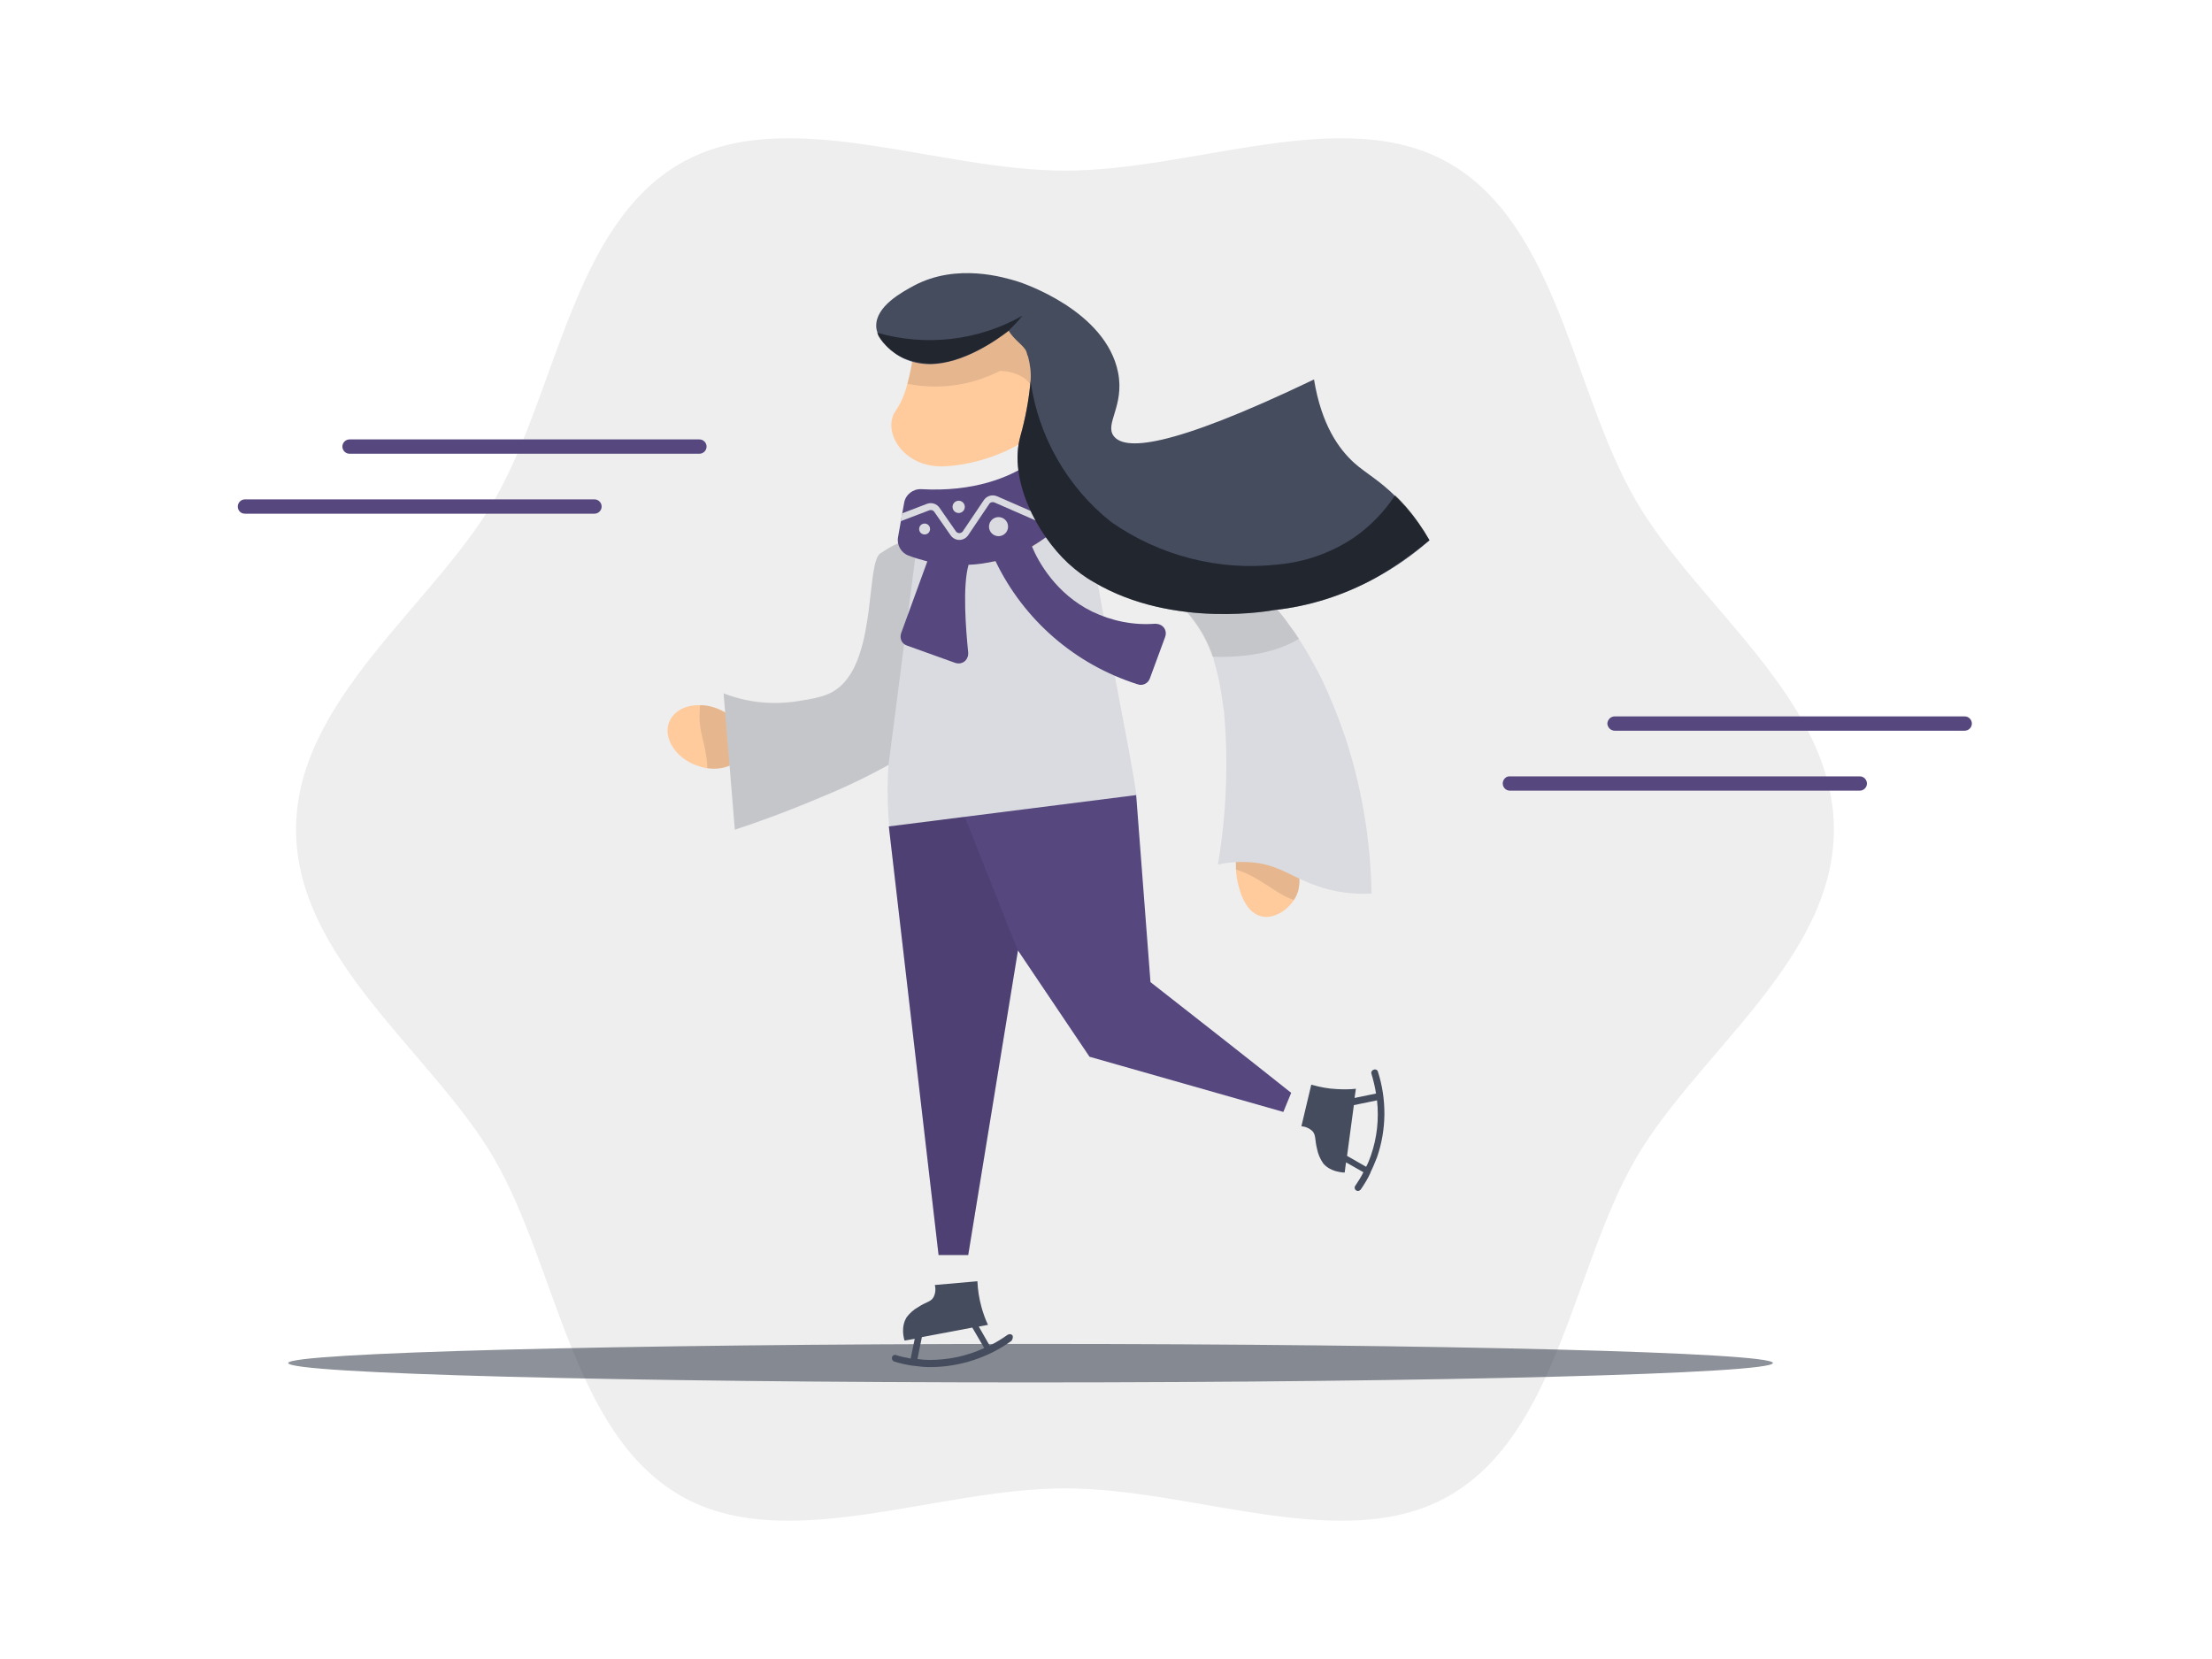 <svg xmlns="http://www.w3.org/2000/svg" width="800" height="600" fill="none" viewBox="0 0 800 600">
    <path d="M107.068 300C107.068 347.067 156.846 381.197 178.778 419.147C201.449 458.328 206.871 518.21 246.052 540.881C284.002 562.813 338.092 538.293 385.16 538.293C432.227 538.293 486.317 562.813 524.267 540.881C563.448 518.21 568.87 458.328 591.541 419.147C613.473 381.197 663.251 347.067 663.251 300C663.251 252.933 613.473 218.926 591.541 180.853C568.87 141.672 563.448 81.79 524.267 59.119C486.317 37.187 432.227 61.707 385.16 61.707C338.092 61.707 284.125 37.187 246.052 59.119C206.871 81.79 201.449 141.672 178.778 180.853C156.846 218.926 107.068 253.056 107.068 300Z" fill="black" opacity="0.07"/>
    <path d="M104.234 492.951C104.234 496.771 224.367 499.974 372.715 499.974C521.063 499.974 641.195 496.771 641.195 492.951C641.195 489.132 521.063 486.051 372.715 486.051C224.367 486.051 104.234 489.255 104.234 492.951Z" fill="#1D2535" opacity="0.5"/>
    <path d="M469.438 322.425C469.068 323.534 468.575 324.643 467.959 325.505C465.372 329.448 460.566 332.405 456.254 331.419C449.724 329.941 447.876 320.453 447.383 317.866C447.259 316.757 447.013 315.525 447.013 314.416C446.643 308.995 448.122 299.261 452.927 297.536C458.102 295.564 466.85 305.175 469.315 314.17C470.177 316.88 470.177 319.837 469.438 322.425Z" fill="#FFCB9D" style="fill: #FFCB9D; fill: #FFCB9D;"/>
    <path d="M469.438 322.425C469.068 323.534 468.575 324.643 467.959 325.505C461.182 323.164 456.747 317.989 447.999 314.786L447.013 314.416C446.643 308.995 448.122 299.261 452.927 297.536C458.102 295.564 466.85 305.175 469.315 314.17C470.177 316.88 470.177 319.837 469.438 322.425Z" fill="black" opacity="0.1"/>
    <path d="M258.004 255.767C256.402 255.274 254.8 255.027 253.198 255.027C247.407 254.904 242.725 257.615 241.616 262.42C240.384 268.334 245.436 274.988 253.075 277.206C253.938 277.452 254.677 277.699 255.54 277.822C262.193 278.808 268.107 275.974 269.216 270.675C270.818 264.761 265.643 258.108 258.004 255.767Z" fill="#FFCB9D" style="fill: #FFCB9D; fill: #FFCB9D;"/>
    <path d="M258.005 255.767C256.404 255.274 254.802 255.027 253.2 255.027C253.077 255.643 253.077 256.259 253.077 256.876C252.461 264.761 255.171 268.211 255.787 276.713C255.787 277.082 255.787 277.452 255.787 277.822C262.441 278.807 268.355 275.85 269.464 270.675C270.819 264.761 265.644 258.108 258.005 255.767Z" fill="black" opacity="0.1"/>
    <path d="M496.052 323.164C489.398 323.534 482.745 322.671 476.461 320.453C467.713 317.496 463.77 313.677 455.392 312.198C450.463 311.459 445.288 311.582 440.483 312.691C443.563 294.455 444.302 275.85 442.701 257.492L442.454 256.013C441.961 252.07 441.345 248.251 440.483 244.431C439.99 242.336 439.497 240.365 438.881 238.394C438.881 238.27 438.881 238.147 438.881 238.024C437.156 232.603 434.445 227.551 430.872 223.115C428.038 219.542 424.712 216.339 421.138 213.628C420.03 212.765 418.921 211.903 417.689 211.287C413.13 208.33 408.201 205.989 403.149 204.14C401.301 203.401 399.576 202.908 398.344 202.539L395.387 201.799C395.88 204.51 396.249 207.221 396.866 209.808V210.178C402.657 242.952 405.49 255.643 409.803 279.916C410.296 282.997 410.789 285.707 411.035 287.679C395.633 289.65 380.355 291.622 364.953 293.593L321.583 299.014C320.967 291.621 320.843 284.106 321.336 276.713C313.574 281.025 305.565 284.845 297.433 288.172C284.372 293.716 273.406 297.659 265.767 300.123C264.412 283.736 263.057 267.225 261.701 250.838C269.956 254.042 278.828 255.027 287.576 253.795C294.845 252.686 300.02 251.947 304.21 248.004C316.9 236.299 313.327 203.648 318.379 200.198C320.227 198.966 322.199 197.857 322.199 197.857C322.815 197.487 323.554 197.117 324.416 196.748C325.279 196.378 325.772 196.008 326.388 195.762C327.62 195.146 328.852 194.653 330.084 194.037C337.723 190.957 345.486 188.492 353.495 186.644C361.873 184.796 370.252 183.564 378.753 182.948C382.203 182.701 385.9 182.578 389.473 182.455C389.596 182.455 389.719 182.455 389.966 182.332C395.141 182.332 400.439 182.825 405.49 183.81C412.267 185.166 418.921 187.507 425.204 190.464C428.778 192.312 432.228 194.283 435.554 196.501C437.403 197.733 439.497 199.212 441.715 200.937C449.847 207.098 457.117 214.367 463.524 222.376C464.14 223.238 464.879 224.101 465.495 224.963L466.358 226.196C469.191 230.138 471.902 234.204 474.243 238.517C475.106 240.119 475.968 241.72 476.831 243.199C478.063 245.663 479.295 248.251 480.404 250.838C481.143 252.563 481.882 254.288 482.622 256.136C484.1 259.709 485.332 263.283 486.564 266.733C492.602 285.091 495.682 304.066 496.052 323.164Z" fill="#DADBE0"/>
    <path d="M469.807 231.001C459.95 237.038 447.26 237.778 438.511 237.531C436.786 232.356 434.076 227.428 430.626 223.115C427.792 219.542 424.588 216.339 420.892 213.628C419.783 212.765 418.551 212.026 417.442 211.287C414.115 209.192 410.542 207.221 406.846 205.742L405.367 203.524L430.133 193.175C431.981 194.283 433.829 195.392 435.678 196.625C437.526 197.857 439.62 199.335 441.838 201.06C449.97 207.221 457.363 214.49 463.647 222.499C464.386 223.362 465.002 224.224 465.618 225.087L466.481 226.319C467.713 227.797 468.822 229.399 469.807 231.001Z" fill="black" opacity="0.1"/>
    <path d="M382.08 181.593C383.682 191.203 373.578 200.691 359.655 203.032C345.732 205.373 333.164 199.458 331.563 189.848C331.439 189.355 331.439 188.739 331.439 188.246C338.955 185.166 346.841 182.578 354.85 180.853C363.228 179.005 371.73 177.773 380.232 177.157C381.217 178.512 381.833 179.991 382.08 181.593Z" fill="#FFCB9D" style="fill: #FFCB9D; fill: #FFCB9D;"/>
    <path d="M382.08 181.593C383.682 191.203 373.578 200.691 359.655 203.032C345.732 205.373 333.164 199.458 331.563 189.848C331.439 189.355 331.439 188.739 331.439 188.246C338.955 185.166 346.841 182.578 354.85 180.853C363.228 179.005 371.73 177.773 380.232 177.157C381.217 178.512 381.833 179.991 382.08 181.593Z" fill="black" opacity="0.1"/>
    <path d="M366.186 482.971C365.816 482.478 365.077 482.355 364.461 482.725C362.366 484.203 360.148 485.558 357.93 486.667L353.988 479.767L357.314 479.151C356.329 477.057 355.589 474.962 354.973 472.744C354.111 469.664 353.618 466.46 353.495 463.38L338.093 464.735C338.463 466.214 338.34 467.816 337.6 469.171C336.615 470.896 335.013 470.773 332.056 472.744C330.454 473.607 328.975 474.962 327.867 476.441C327.374 477.303 325.772 480.014 327.127 484.819L330.824 484.203L329.345 491.349C327.497 490.98 325.525 490.61 323.8 489.994C323.061 489.994 322.568 490.487 322.568 491.226C322.568 491.596 322.815 492.089 323.184 492.335C325.402 493.074 327.743 493.567 330.084 493.937C330.208 493.937 330.208 493.937 330.331 493.937C332.179 494.183 334.15 494.43 335.999 494.43H336.861C347.211 494.307 357.438 490.98 365.816 484.942C366.309 484.203 366.432 483.464 366.186 482.971ZM336.122 491.842C334.643 491.842 333.165 491.719 331.809 491.473L333.411 483.587L351.647 480.137L355.959 487.53C349.675 490.487 342.898 491.842 336.122 491.842Z" fill="#454C5E"/>
    <path d="M498.27 387.358C497.9 386.742 497.161 386.619 496.545 386.988C496.175 387.235 495.929 387.604 495.929 388.097C496.668 390.562 497.284 393.026 497.654 395.49L489.891 397.092L490.384 393.765C488.166 394.012 485.825 394.012 483.607 393.888C480.404 393.765 477.323 393.149 474.243 392.287L470.67 407.319C472.148 407.442 473.627 408.058 474.736 409.167C475.968 410.645 475.475 412.124 476.338 415.574C476.707 417.422 477.447 419.147 478.556 420.749C479.172 421.488 481.266 423.829 486.318 424.075C486.441 422.843 486.688 421.611 486.811 420.379L493.095 423.952C492.232 425.677 491.246 427.279 490.138 428.881C489.768 429.374 489.891 430.113 490.384 430.483C490.63 430.606 490.877 430.729 491.123 430.729C491.493 430.729 491.863 430.483 492.109 430.236C493.464 428.265 494.696 426.293 495.682 424.075V423.952C496.545 422.227 497.284 420.379 498.023 418.531C501.473 408.551 501.596 397.585 498.27 387.358ZM487.18 418.038C488.043 411.877 488.782 405.84 489.645 399.679L498.023 397.954C498.762 404.731 498.023 411.508 495.805 417.915C495.312 419.27 494.82 420.626 494.08 421.981L487.18 418.038Z" fill="#454C5E"/>
    <path d="M321.459 298.891C327.496 350.641 333.411 402.267 339.448 453.893H350.168L368.157 343.741L394.031 382.183L464.139 402.144C465.125 399.802 465.988 397.585 466.973 395.244C450.093 381.813 433.09 368.506 416.086 355.199C414.361 332.652 412.636 310.104 410.911 287.556L321.459 298.891Z" fill="#56477e" style="fill: #56477e; fill: #56477e;"/>
    <path d="M375.056 179.128C376.417 179.128 377.52 178.025 377.52 176.664C377.52 175.303 376.417 174.2 375.056 174.2C373.695 174.2 372.592 175.303 372.592 176.664C372.592 178.025 373.695 179.128 375.056 179.128Z" fill="#DADBE0"/>
    <path d="M584.025 259.094H710.565C712.043 259.094 713.152 260.326 713.152 261.681C713.152 263.159 711.92 264.268 710.565 264.268H584.025C582.547 264.268 581.438 263.159 581.314 261.681C581.438 260.202 582.547 259.094 584.025 259.094Z" fill="#56477e" style="fill: #56477e; fill: #56477e;"/>
    <path d="M546.076 280.779H672.615C674.094 280.779 675.203 282.011 675.203 283.366C675.203 284.845 673.971 285.954 672.615 285.954H546.076C544.597 285.954 543.488 284.722 543.488 283.366C543.488 281.888 544.72 280.656 546.076 280.779Z" fill="#56477e" style="fill: #56477e; fill: #56477e;"/>
    <path d="M126.414 158.921H252.953C254.432 158.921 255.541 160.154 255.541 161.509C255.541 162.987 254.308 164.096 252.953 164.096H126.414C124.935 164.096 123.826 162.864 123.826 161.509C123.826 160.154 124.935 158.921 126.414 158.921Z" fill="#56477e" style="fill: #56477e; fill: #56477e;"/>
    <path d="M88.588 180.607H215.004C216.482 180.607 217.591 181.839 217.591 183.194C217.591 184.673 216.359 185.782 215.004 185.782H88.588C87.109 185.782 86 184.673 86 183.194C86 181.839 87.109 180.607 88.588 180.607Z" fill="#56477e" style="fill: #56477e; fill: #56477e;"/>
    <path d="M331.563 197.364L323.554 259.586L321.336 276.59C313.574 280.902 305.565 284.722 297.433 288.048C284.372 293.593 273.406 297.536 265.767 300C264.412 283.613 263.057 267.102 261.701 250.715C269.956 253.919 278.828 254.904 287.576 253.672C294.845 252.563 300.02 251.824 304.21 247.881C316.9 236.176 313.327 203.525 318.379 200.075C320.227 198.842 322.199 197.734 322.199 197.734C322.815 197.364 323.554 196.994 324.416 196.625C325.279 196.255 325.772 195.885 326.388 195.639L331.563 197.364Z" fill="black" opacity="0.1"/>
    <path d="M419.29 225.826C418.797 225.703 418.304 225.58 417.812 225.58C409.926 226.196 402.04 224.594 394.894 221.144C381.957 214.737 375.55 203.278 373.209 197.61C376.782 195.516 380.108 193.175 383.189 190.218C384.791 188.616 385.53 186.275 384.79 184.18L383.435 179.498L382.449 176.295L380.971 171.243C380.848 170.627 380.601 170.134 380.232 169.641C378.383 166.807 374.687 166.068 371.976 167.916C365.076 172.475 352.386 178.02 333.164 176.911C330.207 176.787 327.497 178.882 327.004 181.839L326.264 185.905L325.772 188.739L324.786 194.284C324.293 197.118 325.895 199.951 328.605 200.937C330.823 201.8 333.041 202.416 335.382 203.032L325.895 229.03C325.279 230.878 326.141 232.849 327.989 233.465L345.486 239.749C347.334 240.365 349.305 239.503 349.921 237.655C350.168 237.162 350.168 236.546 350.168 236.053C349.305 227.674 348.073 212.026 350.291 204.264C353.618 204.141 356.821 203.648 360.025 202.909C370.251 224.224 388.857 240.365 411.528 247.512C413.253 248.128 415.224 247.142 415.84 245.417L421.385 230.385C422.124 228.414 421.138 226.442 419.29 225.826Z" fill="#56477e" style="fill: #56477e; fill: #56477e;"/>
    <path d="M382.573 176.294L377.151 185.289C376.782 185.905 376.042 186.275 375.303 185.905L360.641 179.498C358.916 178.759 356.944 179.252 355.835 180.853L348.196 192.189C347.95 192.559 347.457 192.805 346.964 192.805C346.471 192.805 345.978 192.559 345.732 192.189L339.818 183.687C338.832 182.209 336.984 181.593 335.259 182.209L326.264 185.659L325.771 188.492L336.121 184.55C336.737 184.303 337.477 184.55 337.846 185.043L343.761 193.544C344.5 194.653 345.732 195.269 346.964 195.269C348.196 195.269 349.428 194.653 350.168 193.544L357.807 182.209C358.176 181.593 359.039 181.469 359.655 181.716L374.317 188.123C376.165 188.862 378.26 188.246 379.246 186.521L383.558 179.375L382.573 176.294Z" fill="#DADBE0"/>
    <path d="M334.397 189.355C333.288 189.355 332.426 190.217 332.426 191.326C332.426 192.435 333.288 193.298 334.397 193.298C335.506 193.298 336.369 192.435 336.369 191.326C336.369 190.217 335.506 189.355 334.397 189.355Z" fill="#DADBE0"/>
    <path d="M346.718 185.535C347.943 185.535 348.936 184.542 348.936 183.317C348.936 182.093 347.943 181.1 346.718 181.1C345.493 181.1 344.5 182.093 344.5 183.317C344.5 184.542 345.493 185.535 346.718 185.535Z" fill="#DADBE0"/>
    <path d="M361.134 193.914C363.039 193.914 364.584 192.369 364.584 190.464C364.584 188.558 363.039 187.014 361.134 187.014C359.228 187.014 357.684 188.558 357.684 190.464C357.684 192.369 359.228 193.914 361.134 193.914Z" fill="#DADBE0"/>
    <path d="M341.419 168.656C354.109 168.163 367.54 162.372 372.591 157.69C373.454 156.95 374.193 155.965 374.686 154.979C375.179 153.624 375.425 152.268 375.795 150.79C376.288 148.818 376.657 146.724 376.904 144.752C377.643 139.454 378.013 134.033 377.766 128.735C377.766 128.365 377.643 127.01 377.643 125.531C377.15 118.754 376.657 113.333 376.288 109.637C376.041 110.253 374.932 112.963 373.454 112.963C371.975 112.963 370.127 109.76 369.758 104.955L341.419 109.144L331.192 121.095C331.192 121.095 331.069 122.82 330.699 125.408C330.206 129.967 329.344 134.402 328.112 138.838C327.372 142.165 326.017 145.368 324.169 148.202C318.624 155.472 326.263 169.272 341.419 168.656Z" fill="#FFCB9D" style="fill: #FFCB9D; fill: #FFCB9D;"/>
    <path d="M328.236 138.838C339.572 141.056 351.277 139.454 361.627 134.156C364.461 134.156 367.172 134.895 369.636 136.25C373.209 138.468 373.579 140.932 376.659 144.259L376.905 144.629C377.645 139.331 378.014 133.909 377.768 128.611C377.768 128.241 377.645 126.886 377.645 125.408C377.152 118.631 376.659 113.21 376.289 109.513C376.043 110.129 374.934 112.84 373.455 112.84C371.977 112.84 370.129 109.636 369.759 104.831L341.42 109.144L331.193 121.095C331.193 121.095 331.07 122.82 330.701 125.408C330.085 129.843 329.345 134.402 328.236 138.838Z" fill="black" opacity="0.1"/>
    <path d="M516.997 195.393C510.959 200.691 504.306 205.373 497.159 209.192C485.824 215.353 473.503 219.296 460.688 220.651C460.688 220.651 424.464 227.674 395.632 210.548C392.305 208.7 389.225 206.359 386.391 203.771C374.932 193.175 364.706 173.338 369.018 157.813C370.866 151.283 372.098 144.629 372.715 137.852C372.961 134.895 372.591 131.938 371.852 129.104C371.606 128.488 371.359 127.872 371.236 127.256C370.497 125.038 366.677 122.944 364.829 119.617C360.886 122.697 348.442 131.692 336.244 131.692C333.04 131.692 329.96 131.076 327.003 129.72C323.676 128.119 320.842 125.777 318.624 122.82C318.131 122.081 317.638 121.342 317.392 120.479C317.146 119.74 316.899 118.878 316.899 118.015C316.653 110.746 326.387 105.571 330.453 103.353C346.101 94.974 363.35 100.396 367.909 101.751C369.881 102.367 399.945 112.347 404.38 134.772C406.721 146.847 399.452 153.254 402.778 157.69C406.598 162.741 421.753 162.865 475.227 137.236C477.938 153.747 484.222 162.372 489.767 167.423C494.079 171.243 498.884 173.707 504.799 179.621C506.031 180.73 507.263 182.086 508.495 183.441C511.698 187.137 514.532 191.08 516.997 195.393Z" fill="#454C5E"/>
    <path d="M516.998 195.393C510.714 200.444 504.184 205.126 497.161 209.192C485.825 215.353 473.504 219.296 460.69 220.651C460.69 220.651 424.465 227.674 395.634 210.548C392.307 208.7 389.226 206.359 386.393 203.771C374.934 193.175 364.707 173.338 369.02 157.813C370.868 151.282 372.1 144.629 372.716 137.852C375.55 157.936 386.023 176.171 401.794 188.739C419.414 201.06 440.976 206.605 462.292 204.141C472.025 203.278 481.39 199.952 489.522 194.53C495.436 190.464 500.611 185.166 504.554 179.129C505.786 180.237 507.018 181.593 508.25 182.948C511.7 186.891 514.534 191.08 516.998 195.393Z" fill="black" opacity="0.5"/>
    <path d="M368.157 343.864L348.935 295.441L321.459 298.891L339.448 454.016H350.168L368.157 343.864Z" fill="black" opacity="0.1"/>
    <path d="M369.758 114.196C368.156 116.167 366.431 118.015 364.583 119.74C360.394 122.944 348.196 131.569 336.121 131.569C333.041 131.322 329.96 130.706 327.003 129.597H326.88C326.51 129.351 326.018 129.228 325.648 128.981C324.909 128.611 324.046 128.119 323.307 127.503C322.568 127.01 321.828 126.394 321.212 125.778C320.843 125.531 320.596 125.161 320.227 124.792C319.611 124.176 318.995 123.437 318.502 122.697C318.378 122.574 318.255 122.328 318.132 122.204C318.009 121.958 317.886 121.835 317.762 121.588C317.639 121.342 317.516 121.219 317.516 120.972C317.393 120.726 317.393 120.603 317.27 120.356C335.012 125.408 353.864 123.19 369.758 114.196Z" fill="black" opacity="0.5"/>
</svg>
